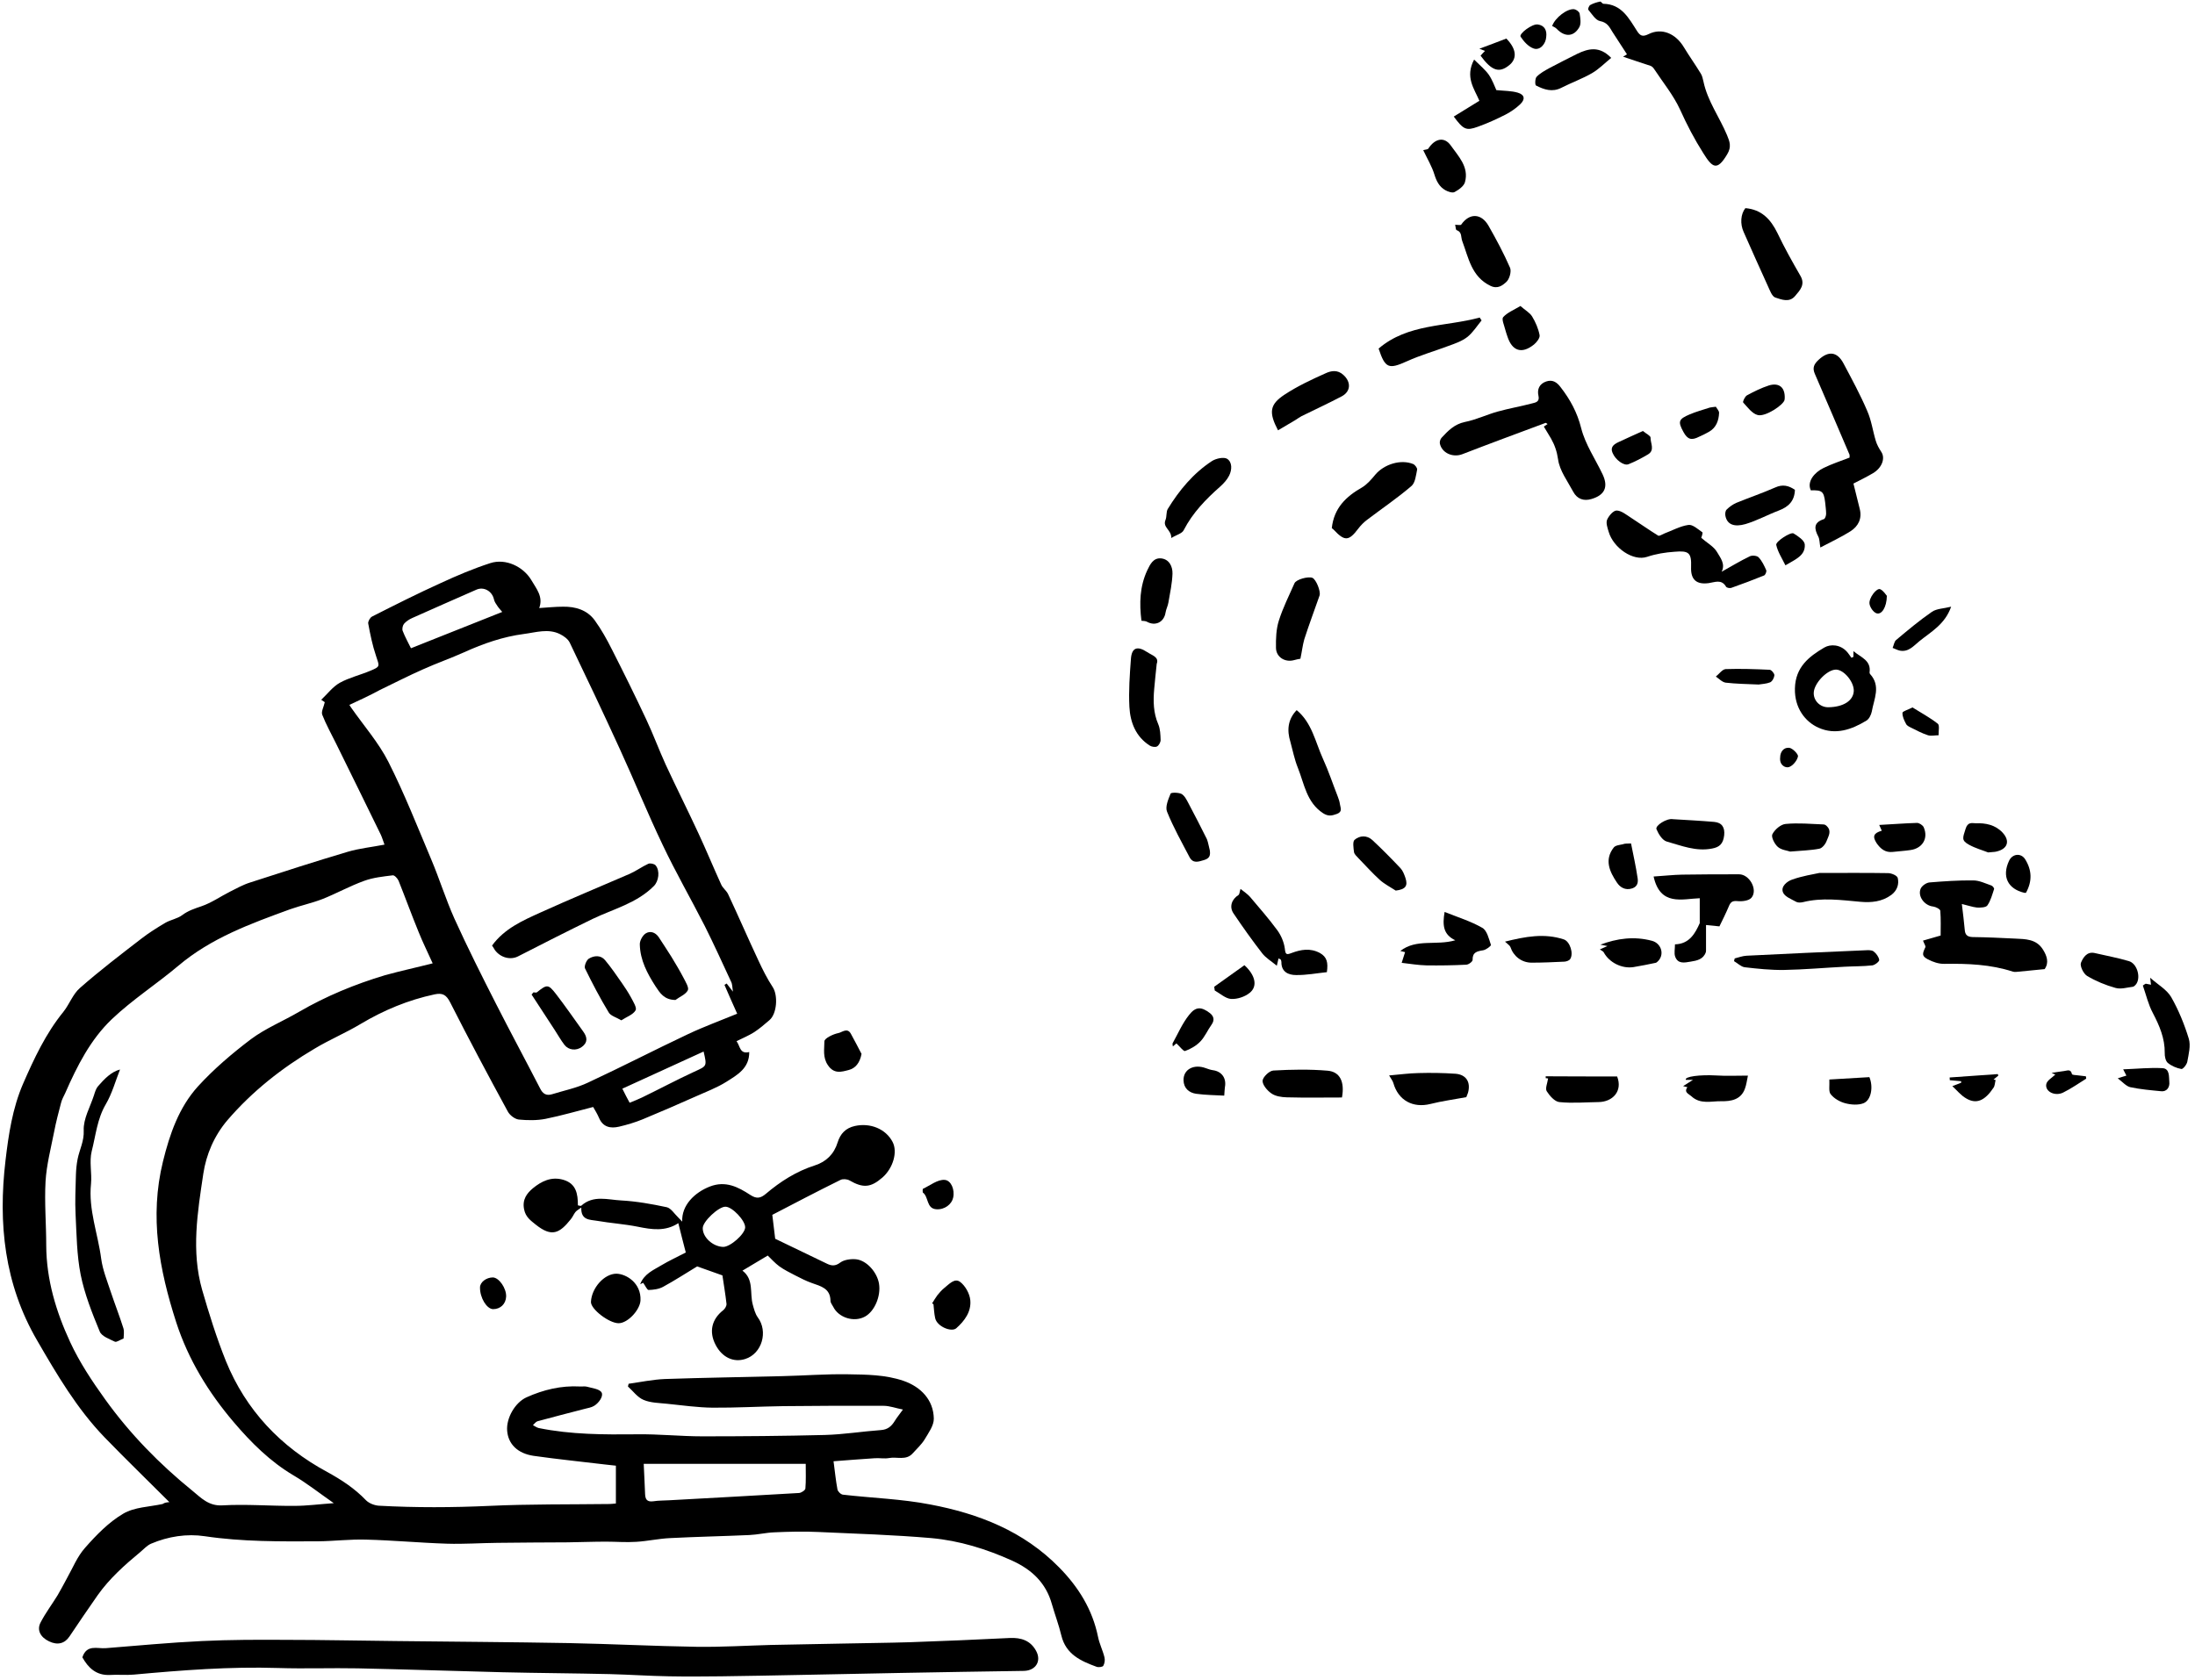 <?xml version="1.0" encoding="UTF-8"?>
<svg width="273px" height="209px" viewBox="0 0 273 209" version="1.1" xmlns="http://www.w3.org/2000/svg" xmlns:xlink="http://www.w3.org/1999/xlink">
    <title>reproducible-research</title>
    <g id="Page-1" stroke="none" stroke-width="1" fill="none" fill-rule="evenodd">
        <g id="reproducible-research" transform="translate(0.335, 0.195)" fill="#000000" fill-rule="nonzero">
            <path d="M20.733,186.686 C18.011,183.965 15.29,181.327 12.673,178.626 C9.234,175.061 6.744,170.82 4.276,166.558 C0.204,159.553 -0.577,152.02 0.351,144.172 C0.731,140.943 1.216,137.694 2.525,134.656 C3.896,131.512 5.352,128.389 7.546,125.689 C8.306,124.739 8.728,123.473 9.614,122.714 C12.061,120.562 14.657,118.578 17.231,116.595 C18.18,115.857 19.193,115.224 20.227,114.612 C20.881,114.232 21.725,114.105 22.316,113.662 C23.075,113.093 23.877,112.839 24.742,112.544 C25.966,112.122 27.084,111.341 28.244,110.751 C29.088,110.329 29.911,109.864 30.797,109.59 C34.827,108.282 38.878,106.974 42.929,105.771 C44.364,105.349 45.862,105.201 47.487,104.885 C47.297,104.379 47.191,103.999 47.023,103.64 C45.187,99.863 43.33,96.108 41.474,92.331 C40.883,91.128 40.229,89.968 39.743,88.723 C39.596,88.322 39.933,87.752 40.06,87.162 C40.039,87.141 39.87,87.035 39.617,86.866 C40.398,86.128 41.052,85.242 41.917,84.756 C43.098,84.102 44.47,83.786 45.714,83.258 C46.98,82.731 46.875,82.731 46.432,81.402 C45.989,80.093 45.714,78.743 45.461,77.372 C45.419,77.118 45.693,76.633 45.947,76.507 C48.774,75.072 51.622,73.637 54.513,72.329 C56.517,71.401 58.564,70.536 60.653,69.86 C62.552,69.248 64.746,70.282 65.759,71.991 C66.371,73.046 67.257,74.038 66.729,75.452 C67.763,75.388 68.734,75.283 69.704,75.283 C71.244,75.262 72.679,75.684 73.629,76.971 C74.452,78.11 75.148,79.355 75.781,80.621 C77.237,83.49 78.671,86.381 80.043,89.314 C80.908,91.149 81.604,93.048 82.448,94.905 C83.777,97.775 85.191,100.581 86.52,103.45 C87.512,105.581 88.398,107.733 89.369,109.864 C89.559,110.286 90.002,110.603 90.213,111.025 C91.5,113.768 92.702,116.553 93.989,119.296 C94.517,120.435 95.087,121.574 95.783,122.629 C96.437,123.642 96.31,125.921 95.361,126.723 C94.749,127.25 94.137,127.778 93.462,128.221 C92.787,128.643 92.048,128.959 91.268,129.339 C91.732,129.93 91.647,130.985 92.85,130.689 C92.871,132.715 91.352,133.538 90.023,134.382 C88.82,135.141 87.449,135.648 86.14,136.238 C83.967,137.209 81.773,138.158 79.579,139.066 C78.65,139.445 77.659,139.741 76.667,139.973 C75.591,140.226 74.641,140.036 74.156,138.855 C73.945,138.369 73.671,137.926 73.439,137.525 C71.455,138.032 69.493,138.601 67.51,139.002 C66.434,139.213 65.273,139.192 64.176,139.087 C63.691,139.023 63.079,138.559 62.826,138.095 C60.378,133.601 57.973,129.086 55.652,124.507 C55.167,123.558 54.703,123.305 53.711,123.515 C50.441,124.212 47.402,125.478 44.533,127.187 C42.676,128.305 40.651,129.149 38.794,130.267 C34.722,132.673 31.051,135.563 27.949,139.171 C26.282,141.133 25.312,143.454 24.953,145.817 C24.236,150.607 23.434,155.46 24.805,160.27 C25.67,163.266 26.599,166.241 27.759,169.132 C30.249,175.251 34.574,179.808 40.355,182.931 C42.128,183.901 43.773,184.977 45.187,186.454 C45.567,186.834 46.221,187.087 46.769,187.129 C51.369,187.383 55.948,187.362 60.547,187.151 C65.527,186.918 70.506,186.982 75.485,186.918 C75.717,186.918 75.971,186.876 76.266,186.855 C76.266,185.294 76.266,183.775 76.266,182.15 C75.802,182.108 75.359,182.045 74.916,182.002 C71.962,181.644 68.987,181.348 66.033,180.926 C64.029,180.631 62.868,179.449 62.742,177.804 C62.615,176.242 63.712,174.301 65.147,173.647 C67.257,172.698 69.451,172.17 71.793,172.297 C72.067,172.318 72.363,172.255 72.637,172.318 C73.291,172.508 74.241,172.592 74.494,173.056 C74.726,173.499 74.177,174.322 73.565,174.702 C73.228,174.913 72.785,174.976 72.384,175.082 C70.422,175.588 68.459,176.095 66.518,176.622 C66.307,176.685 66.138,176.939 65.949,177.107 C66.181,177.234 66.413,177.403 66.666,177.466 C70.696,178.289 74.789,178.289 78.882,178.247 C81.583,178.204 84.284,178.5 87.006,178.5 C92.09,178.5 97.154,178.458 102.239,178.331 C104.581,178.268 106.902,177.888 109.244,177.719 C110.088,177.656 110.552,177.234 110.953,176.58 C111.206,176.158 111.523,175.799 111.966,175.166 C111.08,174.997 110.32,174.702 109.561,174.702 C105.383,174.681 101.205,174.702 97.028,174.744 C94.116,174.786 91.204,174.955 88.293,174.934 C86.415,174.913 84.516,174.639 82.638,174.449 C81.646,174.343 80.591,174.343 79.705,173.964 C78.946,173.647 78.397,172.866 77.764,172.297 C77.785,172.191 77.827,172.065 77.848,171.959 C79.347,171.748 80.845,171.432 82.364,171.368 C87.238,171.2 92.112,171.136 96.985,171.01 C99.686,170.946 102.387,170.735 105.088,170.778 C107.43,170.82 109.772,170.82 112.05,171.6 C114.223,172.36 115.764,173.985 115.806,176.284 C115.827,177.15 115.152,178.057 114.667,178.88 C114.266,179.534 113.675,180.061 113.168,180.631 C112.346,181.538 111.206,181.011 110.236,181.201 C109.666,181.306 109.054,181.179 108.463,181.222 C106.754,181.327 105.045,181.475 103.336,181.601 C103.505,182.846 103.611,183.986 103.822,185.104 C103.864,185.357 104.244,185.737 104.518,185.758 C108.147,186.18 111.818,186.285 115.384,186.982 C121.397,188.121 126.967,190.294 131.398,194.81 C133.803,197.257 135.534,200.042 136.23,203.439 C136.399,204.304 136.821,205.127 137.032,205.992 C137.116,206.33 137.053,206.752 136.884,207.047 C136.8,207.195 136.293,207.258 136.061,207.174 C134.099,206.456 132.242,205.633 131.672,203.291 C131.356,201.962 130.871,200.696 130.491,199.367 C129.752,196.73 128.001,195.084 125.554,193.966 C122.326,192.51 118.992,191.476 115.489,191.159 C110.826,190.758 106.142,190.611 101.458,190.4 C99.623,190.315 97.787,190.358 95.952,190.442 C94.918,190.484 93.884,190.737 92.85,190.78 C89.58,190.927 86.288,190.991 83.018,191.159 C81.604,191.223 80.212,191.539 78.798,191.624 C77.553,191.708 76.287,191.602 75.042,191.602 C73.46,191.602 71.877,191.666 70.274,191.687 C67.362,191.708 64.451,191.708 61.539,191.75 C59.45,191.771 57.361,191.919 55.272,191.856 C51.918,191.75 48.563,191.434 45.208,191.349 C43.225,191.286 41.22,191.539 39.216,191.56 C34.511,191.581 29.827,191.624 25.143,190.927 C22.906,190.59 20.585,190.948 18.454,191.856 C17.969,192.067 17.568,192.51 17.146,192.868 C15.184,194.493 13.285,196.181 11.808,198.27 C10.627,199.958 9.466,201.667 8.306,203.397 C7.715,204.283 6.829,204.515 5.774,204.009 C4.698,203.502 4.212,202.595 4.719,201.646 C5.331,200.464 6.132,199.409 6.829,198.27 C7.23,197.595 7.588,196.898 7.968,196.202 C8.707,194.894 9.276,193.438 10.268,192.341 C11.66,190.758 13.201,189.176 14.994,188.121 C16.387,187.298 18.243,187.277 19.889,186.918 C20.142,186.729 20.48,186.707 20.733,186.686 Z M43.119,87.499 C43.204,87.626 43.267,87.752 43.351,87.858 C44.913,90.094 46.748,92.183 47.972,94.589 C49.955,98.513 51.58,102.648 53.289,106.699 C54.323,109.147 55.104,111.679 56.18,114.084 C57.804,117.671 59.577,121.195 61.37,124.718 C63.163,128.242 65.041,131.723 66.856,135.247 C67.172,135.88 67.615,136.154 68.312,135.943 C69.81,135.479 71.392,135.162 72.806,134.487 C76.983,132.546 81.056,130.436 85.212,128.474 C87.174,127.545 89.2,126.807 91.352,125.921 C90.803,124.697 90.276,123.515 89.77,122.334 C89.854,122.271 89.959,122.228 90.044,122.165 C90.276,122.461 90.508,122.777 90.824,123.178 C90.74,122.672 90.761,122.25 90.592,121.933 C89.516,119.612 88.461,117.291 87.322,115.013 C85.592,111.616 83.693,108.324 82.068,104.885 C80.191,100.961 78.566,96.931 76.751,92.985 C74.726,88.554 72.637,84.144 70.527,79.756 C70.316,79.313 69.789,78.933 69.324,78.701 C67.848,77.962 66.307,78.49 64.809,78.68 C62.235,79.017 59.809,79.861 57.425,80.937 C55.737,81.697 53.985,82.309 52.297,83.068 C50.483,83.87 48.711,84.777 46.917,85.643 C45.672,86.318 44.406,86.908 43.119,87.499 Z M53.479,119.654 C52.909,118.367 52.255,117.08 51.728,115.751 C50.863,113.641 50.082,111.489 49.238,109.379 C49.111,109.084 48.732,108.683 48.521,108.704 C47.318,108.852 46.073,108.978 44.934,109.4 C43.183,110.033 41.516,110.962 39.765,111.658 C38.456,112.164 37.064,112.46 35.756,112.924 C30.84,114.717 25.945,116.489 21.851,119.95 C19.151,122.228 16.133,124.17 13.58,126.596 C10.922,129.128 9.255,132.419 7.778,135.795 C7.588,136.196 7.356,136.597 7.251,137.04 C6.934,138.243 6.618,139.445 6.386,140.669 C5.985,142.695 5.457,144.72 5.331,146.767 C5.183,149.425 5.415,152.105 5.415,154.763 C5.436,159.004 6.639,162.992 8.39,166.769 C9.551,169.28 11.133,171.664 12.758,173.921 C15.838,178.204 19.509,181.96 23.624,185.294 C24.679,186.159 25.628,187.193 27.337,187.087 C30.312,186.918 33.287,187.172 36.283,187.151 C37.823,187.151 39.364,186.94 41.178,186.813 C39.364,185.547 37.845,184.344 36.199,183.374 C33.266,181.644 30.882,179.259 28.73,176.728 C25.607,173.056 23.096,168.984 21.577,164.3 C19.467,157.738 18.243,151.198 19.931,144.319 C20.775,140.88 21.915,137.589 24.278,134.972 C26.261,132.799 28.54,130.858 30.882,129.086 C32.696,127.735 34.87,126.849 36.853,125.689 C40.229,123.726 43.816,122.25 47.55,121.131 C49.449,120.604 51.411,120.182 53.479,119.654 Z M99.876,181.918 C93.061,181.918 86.351,181.918 79.726,181.918 C79.79,183.332 79.853,184.471 79.895,185.631 C79.916,186.307 80.106,186.686 80.908,186.581 C81.562,186.475 82.237,186.496 82.891,186.454 C88.271,186.159 93.673,185.863 99.053,185.547 C99.327,185.526 99.813,185.209 99.834,184.998 C99.918,184.007 99.876,183.036 99.876,181.918 Z M50.778,80.452 C54.576,78.933 58.353,77.435 62.13,75.937 C61.961,75.726 61.729,75.494 61.56,75.241 C61.37,74.966 61.159,74.671 61.096,74.354 C60.864,73.342 59.83,72.751 58.901,73.173 C56.243,74.333 53.584,75.515 50.926,76.696 C50.546,76.865 50.166,77.118 49.913,77.414 C49.744,77.625 49.66,78.047 49.744,78.279 C50.04,79.06 50.462,79.798 50.778,80.452 Z M77.975,136.998 C78.545,136.766 79.03,136.576 79.515,136.344 C81.689,135.289 83.82,134.149 86.014,133.137 C87.575,132.419 87.617,132.504 87.174,130.626 C83.798,132.166 80.465,133.685 77.068,135.247 C77.405,135.943 77.659,136.407 77.975,136.998 Z" id="Shape"></path>
            <path d="M9.909,205.992 C10.458,204.346 11.766,204.937 12.821,204.853 C16.809,204.536 20.796,204.156 24.784,203.967 C28.287,203.798 31.789,203.798 35.27,203.819 C39.807,203.819 44.364,203.924 48.9,203.967 C56.053,204.051 63.206,204.093 70.358,204.22 C75.675,204.325 81.013,204.6 86.33,204.684 C89.411,204.726 92.491,204.536 95.572,204.452 C98.505,204.389 101.458,204.346 104.391,204.283 C107.197,204.22 110.004,204.199 112.81,204.114 C116.966,203.967 121.123,203.798 125.258,203.587 C126.672,203.523 127.832,203.903 128.529,205.19 C129.225,206.456 128.486,207.638 127.031,207.68 C121.946,207.764 116.861,207.828 111.776,207.933 C107.535,208.018 103.294,208.102 99.032,208.186 C95.825,208.25 92.597,208.313 89.39,208.355 C87.217,208.376 85.064,208.397 82.891,208.355 C80.423,208.313 77.975,208.144 75.528,208.081 C71.076,207.975 66.603,207.954 62.151,207.849 C56.159,207.701 50.166,207.49 44.174,207.364 C40.883,207.3 37.57,207.427 34.258,207.321 C28.244,207.131 22.273,207.596 16.281,208.144 C15.311,208.229 14.319,208.123 13.348,208.186 C11.618,208.271 10.627,207.279 9.909,205.992 Z" id="Path"></path>
            <path d="M95.719,150.944 C95.867,152.168 95.973,153.097 96.078,153.919 C98.209,154.953 100.34,155.966 102.471,157 C103.062,157.295 103.547,157.359 104.18,156.873 C104.666,156.515 105.509,156.409 106.142,156.472 C107.472,156.62 108.759,158.097 108.991,159.511 C109.244,161.051 108.442,162.95 107.24,163.604 C105.889,164.342 103.969,163.752 103.294,162.38 C103.167,162.127 102.956,161.895 102.956,161.642 C102.935,160.08 101.754,159.827 100.636,159.426 C99.918,159.173 99.222,158.814 98.526,158.456 C97.872,158.118 97.196,157.781 96.606,157.359 C96.057,156.958 95.593,156.43 95.15,156.008 C94.116,156.62 93.103,157.232 92.006,157.886 C93.462,158.983 92.892,160.692 93.293,162.127 C93.441,162.654 93.588,163.245 93.905,163.688 C95.234,165.461 94.432,168.225 92.344,168.879 C90.888,169.343 89.474,168.668 88.672,167.127 C87.807,165.482 88.187,163.92 89.622,162.802 C89.833,162.633 90.044,162.275 90.023,162.021 C89.896,160.84 89.685,159.658 89.516,158.477 C88.461,158.097 87.343,157.696 86.373,157.359 C84.98,158.202 83.587,159.11 82.153,159.89 C81.625,160.186 80.95,160.27 80.338,160.291 C80.148,160.291 79.937,159.785 79.663,159.405 C79.747,159.363 79.558,159.447 79.283,159.574 C79.79,158.266 80.929,157.823 81.9,157.232 C82.891,156.641 83.946,156.156 84.959,155.628 C84.642,154.426 84.347,153.244 84.031,151.978 C82.427,153.033 80.739,152.78 78.988,152.421 C77.3,152.084 75.591,151.978 73.903,151.683 C73.038,151.535 71.899,151.641 71.962,150.037 C71.603,150.29 71.371,150.417 71.223,150.607 C71.012,150.881 70.886,151.219 70.654,151.493 C69.261,153.244 68.291,153.751 66.307,152.168 C65.653,151.641 65.041,151.219 64.851,150.269 C64.598,149.045 65.189,148.265 65.949,147.632 C67.004,146.767 68.227,146.155 69.704,146.577 C71.329,147.041 71.54,148.328 71.54,149.763 C71.709,149.784 71.899,149.868 71.962,149.805 C73.46,148.455 75.253,149.067 76.899,149.151 C78.819,149.256 80.718,149.594 82.596,149.995 C83.123,150.122 83.545,150.818 84.009,151.261 C84.136,151.387 84.263,151.514 84.516,151.788 C84.41,149.763 86.056,148.159 87.955,147.421 C89.917,146.661 91.479,147.484 92.998,148.476 C93.778,148.982 94.264,148.877 94.918,148.328 C96.732,146.788 98.716,145.522 101.036,144.783 C102.408,144.34 103.4,143.391 103.843,141.935 C104.18,140.859 104.834,140.142 105.995,139.888 C107.894,139.466 109.835,140.247 110.679,141.872 C111.333,143.117 110.742,145.142 109.413,146.303 C107.957,147.569 107.008,147.632 105.32,146.661 C105.024,146.492 104.497,146.45 104.201,146.598 C101.29,148.033 98.441,149.531 95.719,150.944 Z M92.344,152.506 C92.365,151.662 90.74,149.932 89.896,149.932 C89.052,149.911 87.069,151.767 87.069,152.59 C87.048,153.729 88.314,154.89 89.601,154.932 C90.487,154.953 92.323,153.329 92.344,152.506 Z" id="Shape"></path>
            <path d="M230.184,59.965 C230.459,61.083 230.712,62.096 230.965,63.109 C231.282,64.332 230.775,65.282 229.826,65.894 C228.665,66.632 227.378,67.223 226.07,67.919 C225.965,67.35 225.986,66.906 225.817,66.569 C225.31,65.598 225.184,64.818 226.492,64.396 C226.661,64.353 226.787,63.953 226.787,63.721 C226.787,63.235 226.703,62.75 226.661,62.265 C226.492,60.935 226.281,60.767 224.888,60.809 C224.361,59.733 225.332,58.572 226.471,58.024 C227.505,57.517 228.602,57.159 229.699,56.737 C229.699,56.589 229.72,56.462 229.699,56.378 C228.264,53.023 226.83,49.647 225.374,46.293 C225.057,45.554 225.289,45.09 225.859,44.562 C227.062,43.444 228.159,43.529 228.94,45.006 C229.973,46.947 231.028,48.888 231.893,50.913 C232.421,52.095 232.59,53.424 232.969,54.669 C233.117,55.154 233.37,55.597 233.645,56.019 C234.172,56.8 233.75,58.003 232.611,58.678 C231.788,59.163 230.965,59.564 230.184,59.965 Z" id="Path"></path>
            <path d="M191.678,52.876 C191.763,52.812 191.932,52.707 192.143,52.559 C192.016,52.475 191.932,52.411 191.91,52.411 C188.45,53.698 184.969,54.985 181.53,56.315 C180.348,56.758 178.998,56.167 178.745,54.985 C178.702,54.753 178.808,54.416 178.977,54.247 C179.778,53.382 180.559,52.58 181.846,52.306 C183.239,52.032 184.547,51.399 185.897,51.019 C187.332,50.618 188.809,50.365 190.244,49.985 C190.666,49.879 191.193,49.795 191.003,49.014 C190.834,48.255 191.109,47.559 191.974,47.263 C192.797,46.989 193.324,47.39 193.767,47.981 C194.949,49.5 195.835,51.124 196.32,53.065 C196.827,55.091 198.093,56.927 199,58.847 C199.717,60.387 199.253,61.4 197.607,61.885 C196.637,62.18 195.814,61.885 195.329,60.978 C194.632,59.669 193.641,58.361 193.451,56.969 C193.303,55.956 193.029,55.175 192.565,54.352 C192.269,53.867 191.974,53.382 191.678,52.876 Z" id="Path"></path>
            <path d="M201.532,6.858 C201.827,6.69 201.975,6.584 202.017,6.563 C201.426,5.635 200.814,4.727 200.224,3.799 C199.844,3.187 199.591,2.596 198.662,2.427 C198.114,2.322 197.649,1.541 197.206,1.014 C197.143,0.929 197.291,0.507 197.46,0.423 C197.839,0.212 198.261,0.085 198.683,0.001 C198.789,-0.02 198.958,0.275 199.084,0.275 C201.342,0.318 202.249,2.069 203.262,3.651 C203.642,4.242 203.937,4.432 204.697,4.052 C206.342,3.229 208.072,3.968 209.106,5.698 C209.781,6.816 210.541,7.871 211.216,8.989 C211.385,9.264 211.448,9.622 211.533,9.96 C212.039,12.386 213.537,14.391 214.465,16.627 C214.803,17.429 215.035,18.083 214.487,18.99 C213.221,21.142 212.63,20.657 211.512,18.864 C210.414,17.134 209.465,15.319 208.621,13.441 C207.798,11.648 206.511,10.086 205.414,8.42 C205.308,8.251 205.14,8.061 204.95,7.998 C203.832,7.618 202.734,7.28 201.532,6.858 Z" id="Path"></path>
            <path d="M243.667,112.27 C243.814,113.514 243.941,114.485 244.025,115.456 C244.068,116.11 244.342,116.363 245.017,116.384 C246.768,116.405 248.52,116.489 250.271,116.574 C251.558,116.637 252.908,116.616 253.731,117.903 C254.258,118.726 254.533,119.57 253.963,120.372 C252.824,120.477 251.79,120.583 250.756,120.688 C250.503,120.709 250.25,120.752 250.018,120.688 C247.254,119.781 244.384,119.675 241.515,119.718 C240.818,119.739 240.059,119.486 239.426,119.148 C238.687,118.747 238.73,118.494 239.13,117.65 C239.194,117.502 238.983,117.228 238.835,116.827 C239.552,116.616 240.27,116.405 241.029,116.194 C241.029,115.245 241.072,114.169 240.987,113.114 C240.966,112.903 240.417,112.628 240.101,112.586 C239.025,112.481 238.118,111.299 238.561,110.329 C238.73,109.991 239.236,109.632 239.637,109.59 C241.451,109.442 243.266,109.316 245.08,109.337 C245.84,109.337 246.599,109.717 247.338,109.97 C247.486,110.012 247.718,110.307 247.676,110.413 C247.443,111.109 247.254,111.869 246.832,112.46 C246.642,112.713 245.967,112.734 245.545,112.713 C244.975,112.649 244.384,112.438 243.667,112.27 Z" id="Path"></path>
            <path d="M213.79,70.936 C214.993,70.261 216.111,69.586 217.293,69.016 C217.588,68.869 218.2,68.932 218.39,69.143 C218.812,69.586 219.086,70.177 219.339,70.747 C219.403,70.915 219.234,71.337 219.065,71.401 C217.715,71.949 216.364,72.456 214.993,72.941 C214.803,73.004 214.423,72.941 214.339,72.793 C213.769,71.823 212.946,72.245 212.187,72.35 C210.647,72.561 209.929,71.907 209.992,70.346 C210.056,68.552 209.697,68.299 207.946,68.447 C206.764,68.531 205.667,68.7 204.528,69.08 C202.798,69.67 200.329,67.983 199.738,65.957 C199.591,65.472 199.38,64.86 199.548,64.459 C199.759,63.974 200.329,63.299 200.751,63.32 C201.342,63.341 201.933,63.847 202.502,64.206 C203.642,64.944 204.739,65.725 205.899,66.442 C206.047,66.527 206.385,66.295 206.638,66.189 C207.65,65.809 208.621,65.261 209.655,65.113 C210.182,65.029 210.836,65.641 211.385,66.02 C211.491,66.105 211.28,66.611 211.258,66.717 C211.976,67.35 212.82,67.793 213.221,68.489 C213.6,69.164 214.297,69.945 213.79,70.936 Z" id="Path"></path>
            <path d="M230.184,81.528 C230.184,81.359 230.184,81.17 230.184,80.811 C231.134,81.613 232.4,81.95 232.189,83.469 C232.189,83.533 232.21,83.617 232.252,83.659 C233.624,85.157 232.737,86.761 232.463,88.343 C232.379,88.744 232.125,89.272 231.788,89.461 C229.952,90.58 227.948,91.276 225.859,90.348 C224.213,89.63 222.842,87.9 222.905,85.453 C222.968,82.794 224.656,81.486 226.555,80.368 C227.336,79.904 228.56,79.988 229.361,80.874 C229.572,81.106 229.741,81.38 229.931,81.634 C229.994,81.613 230.1,81.57 230.184,81.528 Z M230.227,85.748 C230.248,84.63 229.003,83.132 228.032,83.111 C226.935,83.09 225.289,84.799 225.247,85.98 C225.205,86.972 226.028,87.795 227.041,87.795 C228.94,87.774 230.184,86.972 230.227,85.748 Z" id="Shape"></path>
            <path d="M205.33,108.852 C206.68,108.767 207.777,108.641 208.853,108.619 C211.216,108.577 213.6,108.577 215.964,108.577 C217.251,108.577 218.327,110.497 217.504,111.489 C217.187,111.869 216.343,111.974 215.753,111.911 C215.098,111.848 214.887,112.059 214.676,112.586 C214.318,113.43 213.917,114.232 213.516,115.055 C213.01,115.013 212.482,114.949 211.849,114.886 C211.849,115.962 211.849,116.954 211.849,117.966 C211.849,118.072 211.849,118.177 211.828,118.262 C211.512,119.169 210.71,119.317 209.929,119.443 C209.17,119.57 208.347,119.76 208.009,118.81 C207.861,118.388 207.988,117.861 207.988,117.291 C209.803,117.249 210.52,115.878 211.069,114.654 C211.069,113.536 211.069,112.607 211.069,111.552 C208.874,111.637 206.152,112.565 205.33,108.852 Z" id="Path"></path>
            <path d="M225.943,108.409 C229.172,108.409 231.83,108.387 234.489,108.43 C234.911,108.43 235.607,108.725 235.691,109.02 C235.881,109.801 235.628,110.582 234.911,111.13 C233.75,111.995 232.4,112.122 231.028,111.995 C228.665,111.784 226.281,111.447 223.918,112.038 C223.665,112.101 223.306,112.122 223.095,112.016 C222.483,111.679 221.639,111.362 221.428,110.835 C221.112,110.096 221.935,109.442 222.568,109.231 C223.812,108.788 225.163,108.577 225.943,108.409 Z" id="Path"></path>
            <path d="M216.744,25.7 C218.749,25.869 219.888,27.071 220.732,28.801 C221.597,30.616 222.589,32.388 223.601,34.14 C224.213,35.216 223.538,35.912 222.947,36.608 C222.23,37.494 221.238,37.072 220.458,36.819 C220.036,36.671 219.782,35.891 219.529,35.363 C218.517,33.148 217.525,30.911 216.533,28.675 C216.069,27.662 216.153,26.438 216.744,25.7 Z" id="Path"></path>
            <path d="M165.304,65.514 C165.579,62.982 167.098,61.568 169.06,60.45 C169.693,60.07 170.221,59.458 170.706,58.868 C171.803,57.56 173.892,56.905 175.432,57.538 C175.664,57.644 175.96,58.045 175.917,58.235 C175.77,58.952 175.685,59.88 175.2,60.281 C173.449,61.779 171.55,63.066 169.714,64.459 C169.292,64.775 168.912,65.155 168.596,65.577 C167.414,67.139 166.908,67.16 165.558,65.725 C165.473,65.619 165.347,65.556 165.304,65.514 Z" id="Path"></path>
            <path d="M164.693,120.752 C163.448,120.878 162.161,121.131 160.853,121.11 C159.924,121.11 159.017,120.73 159.038,119.486 C159.038,119.38 158.996,119.275 158.954,119.19 C158.933,119.148 158.848,119.127 158.679,119.042 C158.637,119.253 158.595,119.443 158.468,119.95 C157.772,119.38 157.097,118.979 156.654,118.41 C155.409,116.806 154.227,115.139 153.088,113.451 C152.518,112.628 152.856,111.679 153.7,111.151 C153.827,111.067 153.827,110.793 153.953,110.392 C154.396,110.751 154.818,111.025 155.135,111.383 C156.295,112.755 157.477,114.105 158.532,115.54 C158.996,116.173 159.355,117.017 159.46,117.798 C159.544,118.515 159.608,118.642 160.304,118.367 C161.443,117.945 162.604,117.713 163.828,118.367 C164.714,118.874 164.861,119.549 164.693,120.752 Z" id="Path"></path>
            <path d="M179.335,113.261 C180.981,113.915 182.606,114.422 184.041,115.245 C184.61,115.582 184.842,116.595 185.095,117.355 C185.138,117.481 184.505,117.966 184.125,118.03 C183.365,118.156 182.796,118.262 182.817,119.232 C182.817,119.443 182.31,119.823 182.015,119.823 C180.369,119.908 178.724,119.929 177.078,119.908 C176.086,119.886 175.094,119.718 173.997,119.591 C174.187,119 174.293,118.663 174.419,118.262 C174.272,118.22 174.103,118.177 173.829,118.114 C175.833,116.553 178.259,117.481 180.665,116.785 C179.146,116.067 179.061,114.886 179.335,113.261 Z" id="Path"></path>
            <path d="M160.937,88.153 C162.836,89.715 163.258,92.12 164.207,94.209 C164.904,95.728 165.431,97.331 166.043,98.893 C166.17,99.209 166.275,99.547 166.317,99.863 C166.381,100.306 166.676,100.792 165.937,101.066 C165.304,101.298 164.861,101.382 164.228,100.982 C162.161,99.631 161.886,97.331 161.085,95.327 C160.663,94.293 160.452,93.175 160.156,92.099 C159.713,90.664 159.819,89.314 160.937,88.153 Z" id="Path"></path>
            <path d="M161.401,81.76 C161.169,81.802 160.895,81.845 160.62,81.929 C159.502,82.246 158.384,81.57 158.363,80.41 C158.342,79.271 158.384,78.068 158.722,77.013 C159.228,75.409 159.987,73.911 160.663,72.371 C160.874,71.886 162.372,71.485 162.899,71.696 C163.342,71.886 163.954,73.363 163.785,73.89 C163.152,75.705 162.477,77.498 161.886,79.334 C161.675,80.072 161.591,80.874 161.401,81.76 Z" id="Path"></path>
            <path d="M143.53,82.393 C143.404,83.596 143.298,84.566 143.214,85.558 C143.087,87.035 143.108,88.491 143.72,89.905 C143.973,90.495 143.994,91.213 144.015,91.867 C144.015,92.141 143.804,92.542 143.572,92.669 C143.34,92.795 142.897,92.711 142.665,92.563 C140.914,91.445 140.239,89.672 140.133,87.752 C140.028,85.769 140.175,83.765 140.323,81.76 C140.429,80.347 141.146,80.136 142.349,80.937 C142.982,81.359 143.847,81.549 143.53,82.393 Z" id="Path"></path>
            <path d="M215.415,119.042 C215.921,118.916 216.407,118.726 216.913,118.705 C221.829,118.452 226.745,118.241 231.64,118.03 C231.978,118.009 232.421,117.988 232.674,118.156 C233.012,118.41 233.328,118.831 233.391,119.232 C233.413,119.422 232.864,119.865 232.526,119.908 C231.387,120.034 230.227,120.013 229.087,120.076 C226.576,120.203 224.045,120.435 221.534,120.477 C219.909,120.498 218.284,120.33 216.66,120.14 C216.196,120.076 215.774,119.633 215.331,119.38 C215.352,119.253 215.394,119.148 215.415,119.042 Z" id="Path"></path>
            <path d="M180.644,27.768 C181.002,27.768 181.319,27.852 181.403,27.746 C182.416,26.291 183.893,26.312 184.8,27.894 C185.771,29.603 186.699,31.333 187.48,33.127 C187.67,33.591 187.395,34.561 186.994,34.899 C186.551,35.3 185.939,35.806 185.032,35.363 C182.669,34.224 182.31,31.861 181.53,29.793 C181.34,29.308 181.53,28.696 180.855,28.443 C180.707,28.443 180.728,28.063 180.644,27.768 Z" id="Path"></path>
            <path d="M171.128,43.17 C174.778,40.047 179.483,40.469 183.703,39.309 C183.787,39.435 183.851,39.562 183.935,39.667 C183.365,40.364 182.859,41.166 182.184,41.714 C181.509,42.242 180.665,42.537 179.842,42.832 C178.112,43.486 176.318,43.993 174.651,44.752 C172.394,45.765 171.951,45.66 171.128,43.17 Z" id="Path"></path>
            <path d="M158.616,53.34 C157.456,51.124 157.561,50.133 159.418,48.909 C161.021,47.854 162.773,47.031 164.524,46.25 C165.199,45.934 166.022,45.765 166.76,46.461 C167.71,47.326 167.689,48.508 166.528,49.12 C164.882,49.985 163.195,50.766 161.528,51.588 C161.253,51.736 161,51.926 160.726,52.095 C160.03,52.496 159.333,52.918 158.616,53.34 Z" id="Path"></path>
            <path d="M145.345,66.738 C145.366,65.704 144.226,65.43 144.627,64.48 C144.796,64.058 144.691,63.488 144.902,63.13 C146.336,60.788 148.088,58.678 150.408,57.159 C150.915,56.842 151.864,56.631 152.286,56.884 C152.94,57.306 152.898,58.256 152.539,58.973 C152.286,59.48 151.864,59.944 151.442,60.324 C149.649,61.906 148.003,63.594 146.885,65.767 C146.674,66.189 145.999,66.337 145.345,66.738 Z" id="Path"></path>
            <path d="M266.538,122.186 C266.728,122.228 266.918,122.25 267.192,122.313 C267.171,122.102 267.15,121.933 267.087,121.448 C268.1,122.334 269.176,122.946 269.703,123.853 C270.631,125.478 271.349,127.25 271.897,129.043 C272.151,129.909 271.876,130.942 271.707,131.892 C271.644,132.251 271.159,132.841 270.969,132.799 C270.378,132.694 269.745,132.419 269.281,132.04 C269.007,131.807 268.88,131.217 268.901,130.795 C268.922,128.98 268.247,127.419 267.424,125.836 C266.855,124.781 266.58,123.558 266.18,122.418 C266.285,122.334 266.412,122.25 266.538,122.186 Z" id="Path"></path>
            <path d="M180.475,14.306 C181.614,13.61 182.648,12.977 183.661,12.344 C183.028,10.846 181.846,9.39 183.007,7.217 C183.766,7.977 184.399,8.483 184.842,9.116 C185.285,9.77 185.56,10.551 185.771,11.015 C186.805,11.12 187.648,11.099 188.429,11.331 C189.294,11.585 189.4,12.154 188.725,12.787 C188.197,13.294 187.564,13.716 186.931,14.053 C185.813,14.623 184.652,15.15 183.471,15.572 C182.015,16.1 181.677,15.931 180.475,14.306 Z" id="Path"></path>
            <path d="M182.036,136.302 C180.454,136.597 178.998,136.787 177.584,137.146 C175.39,137.694 173.575,136.702 172.963,134.55 C172.879,134.255 172.668,134.002 172.436,133.601 C173.702,133.495 174.883,133.327 176.086,133.305 C177.626,133.263 179.167,133.284 180.686,133.39 C182.036,133.495 182.606,134.445 182.247,135.753 C182.163,135.985 182.057,136.238 182.036,136.302 Z" id="Path"></path>
            <path d="M166.57,136.344 C164.313,136.344 162.013,136.386 159.692,136.323 C159.038,136.302 158.3,136.196 157.793,135.837 C157.266,135.479 156.675,134.761 156.696,134.255 C156.738,133.791 157.54,133.01 158.046,132.989 C160.283,132.862 162.54,132.82 164.777,133.01 C166.317,133.137 166.929,134.382 166.57,136.344 Z" id="Path"></path>
            <path d="M200.793,133.727 C201.511,135.563 200.224,136.892 198.493,136.913 C196.869,136.935 195.223,137.082 193.598,136.913 C193.029,136.85 192.396,136.133 192.037,135.563 C191.826,135.226 192.121,134.571 192.206,133.981 C192.248,133.981 192.079,133.96 191.91,133.938 C191.91,133.854 191.91,133.791 191.91,133.706 C194.864,133.727 197.839,133.727 200.793,133.727 Z" id="Path"></path>
            <path d="M76.329,158.266 C77.553,158.287 79.431,159.426 79.325,161.599 C79.262,162.76 77.764,164.406 76.625,164.427 C75.443,164.448 73.122,162.676 73.164,161.768 C73.249,160.017 74.831,158.266 76.329,158.266 Z" id="Path"></path>
            <path d="M150.134,105.602 C150.219,106.235 150.113,106.594 149.417,106.805 C148.699,107.016 148.045,107.269 147.602,106.425 C146.632,104.568 145.598,102.733 144.817,100.792 C144.564,100.18 144.965,99.251 145.26,98.534 C145.324,98.386 146.231,98.386 146.611,98.576 C146.99,98.787 147.244,99.294 147.476,99.737 C148.256,101.214 149.037,102.712 149.775,104.21 C149.944,104.653 150.008,105.138 150.134,105.602 Z" id="Path"></path>
            <path d="M207.735,101.72 C209.444,101.826 211.153,101.91 212.862,102.058 C213.833,102.142 214.212,102.754 214.107,103.724 C213.98,104.801 213.516,105.201 212.609,105.37 C210.604,105.771 208.79,105.012 206.975,104.505 C206.427,104.357 205.941,103.577 205.688,102.965 C205.498,102.522 206.975,101.572 207.735,101.72 Z" id="Path"></path>
            <path d="M141.631,77.034 C141.357,74.861 141.42,72.772 142.349,70.768 C142.707,70.008 143.108,69.206 144.037,69.27 C145.07,69.354 145.513,70.261 145.492,71.169 C145.45,72.371 145.197,73.553 144.986,74.755 C144.923,75.177 144.691,75.599 144.627,76.021 C144.437,77.224 143.34,77.751 142.285,77.14 C142.095,77.055 141.842,77.055 141.631,77.034 Z" id="Path"></path>
            <path d="M200.055,7.006 C199.253,7.66 198.536,8.399 197.671,8.905 C196.468,9.601 195.118,10.086 193.873,10.719 C192.733,11.31 191.7,10.952 190.708,10.445 C190.56,10.382 190.581,9.58 190.771,9.369 C191.214,8.905 191.805,8.588 192.375,8.272 C193.514,7.66 194.674,7.09 195.835,6.5 C197.249,5.824 198.599,5.508 200.055,7.006 Z" id="Path"></path>
            <path d="M222.905,60.746 C222.863,62.096 222.146,62.855 220.901,63.32 C219.508,63.847 218.179,64.586 216.744,65.008 C215.415,65.387 214.465,65.113 214.254,63.953 C214.212,63.699 214.254,63.341 214.423,63.193 C214.761,62.855 215.183,62.56 215.605,62.37 C217.208,61.716 218.875,61.146 220.458,60.45 C221.386,60.028 222.146,60.218 222.905,60.746 Z" id="Path"></path>
            <path d="M260.166,118.367 C261.601,118.705 263.036,118.958 264.449,119.38 C265.441,119.675 265.926,121.3 265.399,122.165 C265.293,122.334 265.103,122.524 264.956,122.566 C264.238,122.65 263.458,122.904 262.783,122.714 C261.559,122.376 260.335,121.87 259.238,121.216 C258.795,120.941 258.331,119.992 258.478,119.591 C258.71,119.021 259.175,118.156 260.166,118.367 Z" id="Path"></path>
            <path d="M176.677,18.484 C176.993,18.4 177.247,18.4 177.31,18.294 C178.133,17.028 179.293,16.775 180.095,17.893 C181.044,19.244 182.395,20.573 181.867,22.472 C181.72,22.978 181.087,23.421 180.58,23.695 C180.306,23.843 179.757,23.653 179.42,23.463 C178.681,23.041 178.323,22.345 178.069,21.522 C177.753,20.488 177.183,19.56 176.677,18.484 Z" id="Path"></path>
            <path d="M173.259,110.603 C172.584,110.16 171.866,109.801 171.276,109.274 C170.347,108.43 169.503,107.48 168.617,106.573 C168.406,106.341 168.111,106.088 168.068,105.813 C168.005,105.307 167.879,104.526 168.132,104.294 C168.765,103.746 169.651,103.682 170.347,104.315 C171.55,105.434 172.71,106.615 173.85,107.818 C174.145,108.134 174.314,108.598 174.462,109.02 C174.799,110.033 174.462,110.455 173.259,110.603 Z" id="Path"></path>
            <path d="M186.847,116.954 C189.379,116.321 191.742,115.878 194.168,116.679 C194.928,116.933 195.413,118.452 194.949,119.127 C194.822,119.317 194.485,119.422 194.253,119.443 C192.881,119.507 191.531,119.57 190.159,119.57 C188.914,119.57 187.902,118.768 187.522,117.629 C187.437,117.418 187.184,117.27 186.847,116.954 Z" id="Path"></path>
            <path d="M209.001,134.93 C209.444,134.656 209.781,134.424 210.225,134.149 C209.866,134.149 209.613,134.149 209.338,134.149 C209.149,133.727 211.132,133.495 213.073,133.601 C214.36,133.685 215.668,133.622 217.061,133.622 C216.934,134.234 216.871,134.74 216.702,135.204 C216.217,136.639 214.93,136.829 213.748,136.808 C212.503,136.787 211.153,137.23 210.035,136.196 C209.655,135.858 209.085,135.711 209.528,135.057 C209.381,135.036 209.254,134.993 209.001,134.93 Z" id="Path"></path>
            <path d="M222.314,105.75 C221.977,105.623 221.238,105.56 220.795,105.18 C220.373,104.822 219.93,103.935 220.099,103.598 C220.394,103.007 221.154,102.353 221.766,102.311 C223.327,102.163 224.91,102.311 226.471,102.374 C226.619,102.374 226.787,102.48 226.893,102.606 C227.505,103.218 227.062,103.851 226.851,104.421 C226.703,104.822 226.302,105.328 225.943,105.391 C224.888,105.602 223.749,105.623 222.314,105.75 Z" id="Path"></path>
            <path d="M198.641,117.924 C198.958,117.777 199.19,117.692 199.591,117.502 C199.169,117.418 198.915,117.376 198.704,117.333 C200.772,116.553 202.903,116.257 205.119,116.848 C206.237,117.144 206.701,118.452 205.941,119.317 C205.836,119.422 205.709,119.57 205.583,119.591 C204.675,119.781 203.747,119.971 202.84,120.119 C201.384,120.351 199.802,119.549 199.126,118.283 C199.063,118.156 198.852,118.072 198.641,117.924 Z" id="Path"></path>
            <path d="M115.595,161.958 C115.806,161.621 116.017,161.262 116.249,160.945 C116.502,160.629 116.798,160.291 117.114,160.038 C117.705,159.574 118.401,158.751 119.097,159.3 C119.73,159.785 120.258,160.734 120.342,161.536 C120.49,162.971 119.646,164.131 118.591,165.06 C118,165.566 116.207,164.849 115.975,163.794 C115.848,163.224 115.827,162.633 115.764,162.064 C115.7,162.021 115.658,162 115.595,161.958 Z" id="Path"></path>
            <path d="M233.708,103.155 C233.602,102.902 233.518,102.733 233.391,102.437 C235.037,102.353 236.577,102.226 238.097,102.184 C238.371,102.184 238.793,102.459 238.919,102.712 C239.531,104.104 238.772,105.349 237.274,105.56 C236.556,105.666 235.818,105.708 235.079,105.792 C234.151,105.898 233.56,105.412 233.075,104.716 C232.526,103.872 232.674,103.45 233.708,103.155 Z" id="Path"></path>
            <path d="M106.818,130.921 C106.607,132.04 106.058,132.715 105.214,132.926 C104.328,133.158 103.4,133.453 102.64,132.335 C101.965,131.343 102.197,130.331 102.197,129.36 C102.197,128.98 103.294,128.453 103.948,128.326 C104.391,128.242 105.045,127.609 105.488,128.41 C105.953,129.233 106.375,130.098 106.818,130.921 Z" id="Path"></path>
            <path d="M188.767,37.874 C189.357,38.402 189.927,38.697 190.223,39.182 C190.645,39.878 191.003,40.701 191.151,41.503 C191.214,41.841 190.792,42.389 190.455,42.664 C188.936,43.887 187.733,43.486 187.142,41.651 C187.058,41.377 186.952,41.123 186.889,40.849 C186.762,40.322 186.404,39.52 186.615,39.267 C187.121,38.697 187.923,38.38 188.767,37.874 Z" id="Path"></path>
            <path d="M145.978,129.613 C145.914,129.655 145.788,129.782 145.535,129.993 C145.513,129.761 145.471,129.655 145.513,129.592 C146.168,128.41 146.716,127.123 147.56,126.068 C148.383,125.014 149.079,125.035 150.134,125.836 C150.619,126.216 150.767,126.701 150.345,127.292 C149.86,127.967 149.522,128.79 148.953,129.381 C148.446,129.909 147.75,130.309 147.054,130.563 C146.864,130.626 146.4,129.993 145.978,129.613 Z" id="Path"></path>
            <path d="M202.523,104.737 C202.798,106.151 203.135,107.607 203.346,109.084 C203.41,109.527 203.367,110.096 202.671,110.329 C201.785,110.624 201.131,110.16 200.772,109.611 C199.865,108.261 199.169,106.784 200.371,105.244 C200.582,104.969 201.11,104.927 201.49,104.843 C201.743,104.737 201.996,104.758 202.523,104.737 Z" id="Path"></path>
            <path d="M151.928,136.112 C150.852,136.048 149.628,136.048 148.425,135.88 C147.56,135.753 146.885,135.204 146.864,134.192 C146.843,132.841 148.151,132.145 149.628,132.694 C149.923,132.799 150.219,132.905 150.514,132.947 C151.632,133.095 152.223,133.96 152.012,135.057 C151.97,135.331 151.97,135.626 151.928,136.112 Z" id="Path"></path>
            <path d="M227.188,134.107 C228.834,134.002 230.501,133.917 232.168,133.812 C232.674,135.015 232.4,136.681 231.429,137.061 C230.775,137.314 229.889,137.251 229.172,137.061 C228.518,136.892 227.8,136.491 227.378,135.964 C227.062,135.626 227.23,134.888 227.188,134.107 Z" id="Path"></path>
            <path d="M246.937,105.856 C246.304,105.602 245.376,105.349 244.574,104.906 C243.561,104.357 243.793,104.02 244.131,102.923 C244.405,102.015 244.954,102.226 245.376,102.226 C246.621,102.184 247.823,102.416 248.731,103.387 C249.701,104.442 249.363,105.434 247.95,105.75 C247.697,105.813 247.465,105.792 246.937,105.856 Z" id="Path"></path>
            <path d="M263.057,133.96 C263.542,133.812 263.816,133.706 264.133,133.622 C264.027,133.411 263.943,133.242 263.732,132.841 C265.462,132.778 267.045,132.609 268.606,132.694 C269.555,132.736 269.408,133.791 269.471,134.424 C269.534,134.972 269.239,135.648 268.437,135.563 C267.15,135.437 265.863,135.331 264.597,135.057 C264.091,134.93 263.648,134.403 263.057,133.96 Z" id="Path"></path>
            <path d="M242.337,75.283 C241.557,77.498 239.827,78.406 238.371,79.587 C237.653,80.178 237.02,80.959 235.944,80.748 C235.649,80.684 235.354,80.515 235.058,80.41 C235.206,80.072 235.248,79.65 235.48,79.439 C236.936,78.216 238.392,76.992 239.953,75.916 C240.544,75.515 241.43,75.515 242.337,75.283 Z" id="Path"></path>
            <path d="M221.639,49.331 C221.639,49.394 221.618,49.479 221.618,49.542 C221.534,50.154 219.234,51.694 218.284,51.441 C217.588,51.272 217.018,50.47 216.47,49.879 C216.386,49.795 216.681,49.141 216.934,48.993 C217.82,48.508 218.728,48.065 219.698,47.748 C220.943,47.39 221.681,48.002 221.639,49.331 Z" id="Path"></path>
            <path d="M204,53.424 C204.401,53.762 204.95,54.015 204.95,54.247 C204.929,54.943 205.519,55.808 204.633,56.336 C203.853,56.8 203.051,57.222 202.207,57.56 C201.637,57.792 200.582,57.011 200.224,56.146 C199.928,55.471 200.329,55.112 200.899,54.838 C201.911,54.374 202.903,53.909 204,53.424 Z" id="Path"></path>
            <path d="M218.39,84.967 C216.913,84.904 215.584,84.883 214.297,84.735 C213.854,84.672 213.474,84.25 213.073,83.976 C213.474,83.659 213.875,83.068 214.297,83.047 C216.111,82.984 217.947,83.047 219.761,83.132 C219.972,83.132 220.352,83.575 220.352,83.807 C220.331,84.123 220.099,84.566 219.825,84.693 C219.36,84.883 218.77,84.904 218.39,84.967 Z" id="Path"></path>
            <path d="M242.485,134.93 C242.886,134.782 243.245,134.635 243.582,134.508 C243.582,134.445 243.582,134.382 243.582,134.318 C243.118,134.276 242.633,134.234 242.169,134.192 C242.169,134.086 242.148,133.981 242.148,133.854 C244.152,133.706 246.135,133.58 248.14,133.432 C248.161,133.495 248.182,133.559 248.203,133.622 C248.013,133.791 247.802,133.938 247.612,134.107 C247.697,134.128 247.781,134.149 247.865,134.171 C247.781,134.487 247.781,134.867 247.612,135.12 C246.515,136.766 245.46,137.209 244.194,136.449 C243.561,136.091 243.055,135.458 242.485,134.93 Z" id="Path"></path>
            <path d="M150.683,122.566 C151.949,121.659 153.194,120.773 154.438,119.886 C155.81,121.131 156.105,122.524 155.092,123.326 C154.502,123.811 153.552,124.127 152.793,124.085 C152.096,124.043 151.421,123.41 150.746,123.03 C150.725,122.883 150.704,122.735 150.683,122.566 Z" id="Path"></path>
            <path d="M213.073,50.407 C213.178,50.618 213.474,50.892 213.474,51.167 C213.432,52.137 213.115,53.023 212.208,53.53 C211.807,53.762 211.406,53.952 210.984,54.141 C210.035,54.627 209.549,54.479 209.043,53.551 C208.326,52.243 208.431,51.947 209.824,51.356 C210.625,51.019 211.469,50.787 212.313,50.512 C212.461,50.47 212.651,50.47 213.073,50.407 Z" id="Path"></path>
            <path d="M187.015,4.601 C188.492,6.12 188.197,7.259 187.374,7.913 C186.129,8.926 185.201,8.631 183.808,6.732 C183.956,6.563 184.125,6.373 184.357,6.141 C184.125,6.057 183.935,5.972 183.661,5.867 C184.8,5.445 185.876,5.044 187.015,4.601 Z" id="Path"></path>
            <path d="M251.642,110.877 C251.494,110.877 251.452,110.898 251.431,110.877 C249.385,110.392 248.625,108.852 249.532,106.91 C249.933,106.024 251.009,105.877 251.537,106.699 C252.381,108.05 252.444,109.421 251.642,110.877 Z" id="Path"></path>
            <path d="M237.527,87.816 C238.561,88.47 239.679,89.061 240.671,89.841 C240.924,90.031 240.755,90.77 240.776,91.276 C240.333,91.276 239.848,91.403 239.447,91.276 C238.73,91.044 238.054,90.685 237.379,90.348 C237.126,90.221 236.831,90.094 236.725,89.862 C236.493,89.44 236.261,88.934 236.282,88.491 C236.303,88.28 236.936,88.132 237.527,87.816 Z" id="Path"></path>
            <path d="M114.434,147.716 C115.342,147.294 116.291,146.514 117.177,146.598 C117.937,146.661 118.443,147.78 118.211,148.813 C118.042,149.615 117.156,150.333 116.101,150.248 C114.856,150.143 115.194,148.708 114.434,148.159 C114.413,148.012 114.413,147.864 114.434,147.716 Z" id="Path"></path>
            <path d="M59.366,159.975 C59.366,159.321 60.146,158.73 60.969,158.73 C61.729,158.751 62.657,160.08 62.615,161.114 C62.573,162.043 61.898,162.676 60.99,162.676 C60.189,162.654 59.345,161.241 59.366,159.975 Z" id="Path"></path>
            <path d="M221.724,70.135 C221.281,69.227 220.774,68.468 220.584,67.603 C220.479,67.181 222.378,65.957 222.736,66.168 C223.285,66.506 224.066,67.012 224.129,67.518 C224.234,68.911 223.011,69.375 221.724,70.135 Z" id="Path"></path>
            <path d="M259.132,134.002 C258.183,134.593 257.255,135.247 256.263,135.732 C255.229,136.238 253.963,135.584 254.174,134.656 C254.28,134.213 254.87,133.896 255.292,133.495 C255.229,133.474 255.06,133.39 254.828,133.284 C255.377,133.2 255.883,133.116 256.389,133.052 C256.769,133.01 257.212,132.757 257.36,133.432 C257.381,133.538 257.782,133.559 258.014,133.58 C258.373,133.622 258.732,133.664 259.09,133.706 C259.111,133.812 259.132,133.896 259.132,134.002 Z" id="Path"></path>
            <path d="M192.712,3.039 C193.071,2.005 194.59,0.845 195.455,0.951 C195.708,0.993 196.088,1.267 196.13,1.499 C196.215,2.048 196.341,2.744 196.088,3.187 C195.392,4.411 194.274,4.432 193.282,3.398 C193.155,3.25 192.944,3.166 192.712,3.039 Z" id="Path"></path>
            <path d="M191.974,4.39 C191.932,5.255 191.214,6.099 190.434,5.846 C189.779,5.635 189.189,4.98 188.788,4.369 C188.556,4.01 190.223,2.744 190.919,2.849 C191.763,2.955 192.079,3.588 191.974,4.39 Z" id="Path"></path>
            <path d="M234.341,73.932 C234.32,75.367 233.687,76.317 233.054,76.106 C232.674,75.979 232.273,75.409 232.189,74.966 C232.041,74.249 233.075,72.899 233.518,73.11 C233.919,73.3 234.214,73.785 234.341,73.932 Z" id="Path"></path>
            <path d="M221.07,94.04 C221.07,93.386 221.47,92.774 222.188,92.837 C222.61,92.88 223.348,93.639 223.285,93.913 C223.179,94.441 222.631,95.095 222.146,95.243 C221.702,95.369 220.964,94.989 221.07,94.04 Z" id="Path"></path>
            <path d="M60.864,117.439 C62.404,115.329 64.662,114.337 66.898,113.325 C70.569,111.658 74.304,110.118 77.996,108.514 C78.798,108.155 79.515,107.628 80.296,107.269 C80.528,107.164 81.034,107.269 81.203,107.459 C81.773,108.134 81.604,109.442 80.971,110.054 C78.84,112.185 75.971,112.882 73.375,114.126 C70.253,115.646 67.172,117.207 64.092,118.789 C63.185,119.253 61.94,118.979 61.222,118.009 C61.117,117.84 61.011,117.65 60.864,117.439 Z" id="Path"></path>
            <path d="M83.672,124.212 C82.258,124.191 81.752,123.347 81.203,122.524 C80.169,120.92 79.283,119.253 79.241,117.312 C79.22,116.848 79.579,116.194 79.958,115.941 C80.507,115.582 81.161,115.772 81.583,116.384 C82.111,117.207 82.659,118.009 83.165,118.831 C83.693,119.697 84.22,120.583 84.685,121.469 C84.938,121.975 85.381,122.672 85.212,123.009 C84.938,123.537 84.199,123.811 83.672,124.212 Z" id="Path"></path>
            <path d="M76.941,126.744 C76.308,126.364 75.633,126.195 75.38,125.773 C74.304,124.001 73.333,122.144 72.426,120.287 C72.299,120.013 72.595,119.253 72.911,119.064 C73.544,118.684 74.367,118.599 74.916,119.253 C75.675,120.161 76.35,121.152 77.026,122.123 C77.427,122.693 77.806,123.283 78.144,123.895 C78.418,124.423 78.903,125.182 78.714,125.499 C78.397,126.047 77.616,126.301 76.941,126.744 Z" id="Path"></path>
            <path d="M66.012,123.262 C66.16,123.262 66.349,123.326 66.434,123.262 C67.7,122.25 67.848,122.228 68.818,123.473 C70,125.014 71.097,126.596 72.215,128.157 C72.721,128.854 72.785,129.508 72.025,130.056 C71.329,130.563 70.379,130.457 69.873,129.803 C69.43,129.233 69.071,128.579 68.67,127.967 C67.7,126.49 66.75,125.014 65.78,123.537 C65.864,123.431 65.949,123.347 66.012,123.262 Z" id="Path"></path>
            <path d="M15.036,166.326 C14.551,166.516 14.171,166.811 13.96,166.727 C13.264,166.389 12.293,166.051 12.061,165.44 C11.112,163.14 10.184,160.798 9.698,158.392 C9.213,155.945 9.192,153.392 9.065,150.881 C8.981,149.256 9.065,147.611 9.107,145.965 C9.129,145.311 9.192,144.636 9.318,144.003 C9.551,142.821 10.141,141.787 10.078,140.437 C10.015,139.002 10.88,137.525 11.344,136.091 C11.471,135.69 11.597,135.247 11.85,134.951 C12.652,134.023 13.517,133.137 14.593,132.862 C14.024,134.297 13.602,135.858 12.821,137.188 C11.745,139.023 11.576,141.07 11.07,143.032 C10.753,144.319 11.112,145.754 10.985,147.083 C10.648,150.311 11.85,153.307 12.251,156.409 C12.441,157.802 12.99,159.152 13.433,160.502 C13.939,162.021 14.53,163.519 15.015,165.06 C15.142,165.503 15.036,166.009 15.036,166.326 Z" id="Path"></path>
        </g>
    </g>
</svg>